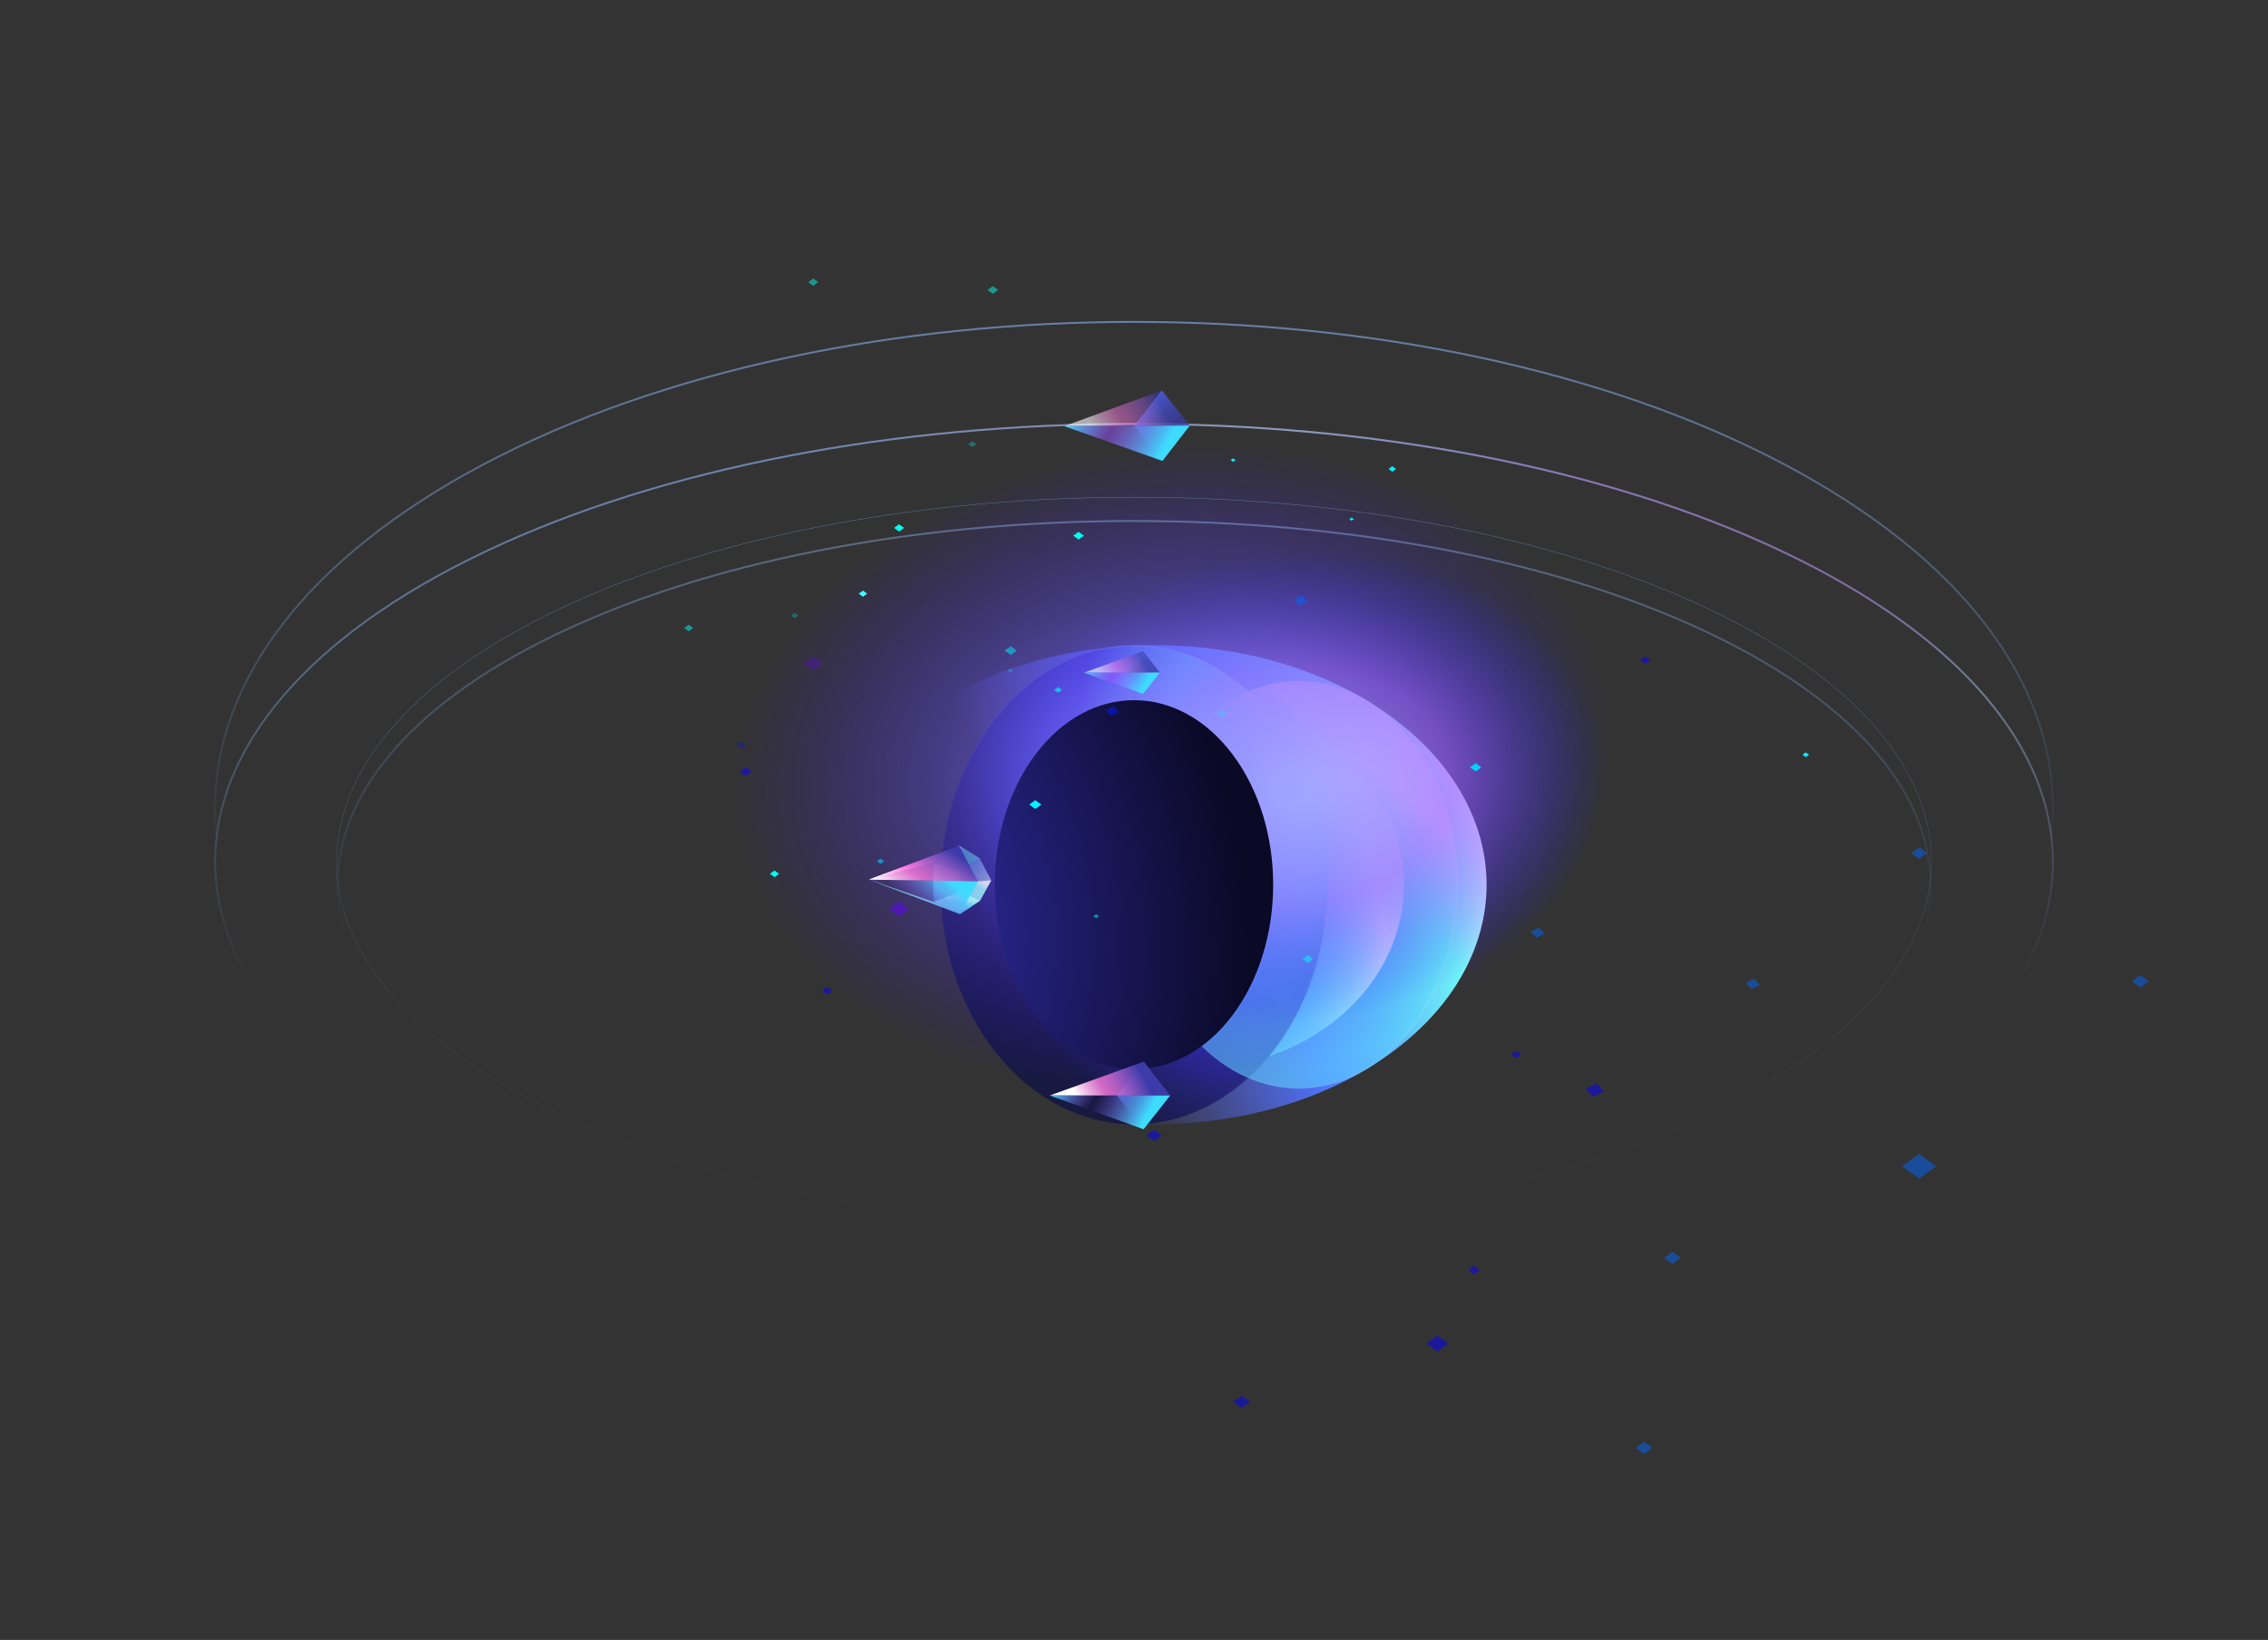 <svg width="1416" height="1024" viewBox="0 0 1416 1024" fill="none" xmlns="http://www.w3.org/2000/svg">
<rect x="0" y="0" width="1416" height="1024" fill="#333333" stroke="none"/>
<path d="M867.419 658.222C786.46 716.637 655.2 716.637 574.241 658.222C493.282 599.807 493.282 505.097 574.241 446.682C655.2 388.267 786.46 388.267 867.419 446.682C948.378 505.097 948.378 599.807 867.419 658.222Z" fill="url(#paint0_linear_1_1229)"/>
<path d="M837.506 633.942C785.423 678.949 700.981 678.949 648.899 633.942C596.816 588.935 596.816 515.965 648.899 470.958C700.981 425.951 785.423 425.951 837.506 470.958C889.588 515.965 889.588 588.935 837.506 633.942Z" fill="url(#paint1_radial_1_1229)"/>
<path d="M793.437 658.221C746.252 716.637 669.749 716.637 622.563 658.221C575.378 599.806 575.378 505.096 622.563 446.681C669.749 388.266 746.252 388.266 793.437 446.681C840.623 505.096 840.623 599.806 793.437 658.221Z" fill="url(#paint2_radial_1_1229)"/>
<path d="M793.157 657.994C769.626 687.125 738.803 701.672 708 701.672C677.198 701.672 646.375 687.125 622.844 657.994C575.766 599.712 575.766 505.191 622.844 446.908C646.375 417.777 677.198 403.231 708 403.231C738.803 403.231 769.626 417.777 793.157 446.908C840.235 505.191 840.235 599.712 793.157 657.994Z" stroke="url(#paint3_linear_1_1229)" stroke-opacity="0.2" stroke-width="0.722"/>
<mask id="path-5-inside-1_1_1229" fill="white">
<path fill-rule="evenodd" clip-rule="evenodd" d="M750.233 653.207C757.12 648.124 763.596 641.703 769.446 633.944C803.381 588.937 803.381 515.967 769.446 470.961C763.596 463.202 757.12 456.782 750.234 451.698C789.214 413.154 845.434 416.76 881.189 462.516C920.003 512.187 920.003 592.719 881.189 642.39C845.434 688.146 789.214 691.752 750.233 653.207Z"/>
</mask>
<path fill-rule="evenodd" clip-rule="evenodd" d="M750.233 653.207C757.12 648.124 763.596 641.703 769.446 633.944C803.381 588.937 803.381 515.967 769.446 470.961C763.596 463.202 757.12 456.782 750.234 451.698C789.214 413.154 845.434 416.76 881.189 462.516C920.003 512.187 920.003 592.719 881.189 642.39C845.434 688.146 789.214 691.752 750.233 653.207Z" fill="url(#paint4_linear_1_1229)"/>
<path d="M769.446 633.944L770.023 634.379L770.023 634.379L769.446 633.944ZM750.233 653.207L749.804 652.626L749.125 653.127L749.725 653.721L750.233 653.207ZM769.446 470.961L770.023 470.526L770.023 470.526L769.446 470.961ZM750.234 451.698L749.726 451.184L749.125 451.778L749.804 452.279L750.234 451.698ZM881.189 462.516L880.62 462.961L880.62 462.961L881.189 462.516ZM881.189 642.39L880.62 641.945L880.62 641.945L881.189 642.39ZM768.869 633.509C763.059 641.216 756.631 647.587 749.804 652.626L750.662 653.788C757.609 648.661 764.134 642.189 770.023 634.379L768.869 633.509ZM768.869 471.396C785.727 493.753 794.175 523.087 794.175 552.452C794.175 581.817 785.727 611.152 768.869 633.509L770.023 634.379C787.1 611.73 795.62 582.076 795.62 552.452C795.62 522.829 787.1 493.175 770.023 470.526L768.869 471.396ZM749.804 452.279C756.631 457.319 763.059 463.689 768.869 471.396L770.023 470.526C764.134 462.716 757.609 456.245 750.663 451.117L749.804 452.279ZM750.741 452.212C770.096 433.074 793.695 424.429 816.865 426.215C840.037 428 862.852 440.224 880.62 462.961L881.758 462.071C863.771 439.053 840.599 426.595 816.976 424.774C793.353 422.954 769.352 431.778 749.726 451.184L750.741 452.212ZM880.62 462.961C919.229 512.37 919.229 592.535 880.62 641.945L881.758 642.834C920.776 592.902 920.776 512.003 881.758 462.071L880.62 462.961ZM880.62 641.945C862.852 664.682 840.036 676.905 816.865 678.691C793.694 680.476 770.095 671.831 750.741 652.694L749.725 653.721C769.351 673.127 793.352 681.952 816.976 680.131C840.598 678.311 863.77 665.853 881.758 642.834L880.62 641.945Z" fill="url(#paint5_linear_1_1229)" fill-opacity="0.3" mask="url(#path-5-inside-1_1_1229)"/>
<g style="mix-blend-mode:lighten">
<ellipse cx="789.034" cy="492.035" rx="182.689" ry="246.614" transform="rotate(-90 789.034 492.035)" fill="url(#paint6_radial_1_1229)" fill-opacity="0.6"/>
</g>
<g style="mix-blend-mode:lighten">
<path d="M708 227.525C900.092 227.525 1055.81 340.267 1055.81 479.341C1055.81 618.415 900.092 731.157 708 731.157C515.908 731.157 360.187 618.415 360.187 479.341C360.187 340.267 515.908 227.525 708 227.525Z" fill="url(#paint7_radial_1_1229)" fill-opacity="0.8"/>
</g>
<path d="M769.445 633.943C735.51 678.95 680.491 678.949 646.556 633.943C612.621 588.936 612.621 515.966 646.556 470.959C680.491 425.953 735.51 425.953 769.445 470.959C803.379 515.966 803.379 588.936 769.445 633.943Z" fill="url(#paint8_radial_1_1229)"/>
<path d="M356.261 712.97C259.133 668.572 210.689 610.439 210.689 552.4C210.689 494.379 259.104 436.284 356.185 391.908C453.278 347.527 580.586 325.317 707.942 325.317C835.294 325.317 962.621 347.526 1059.74 391.921C1156.87 436.319 1205.32 494.452 1205.32 552.491C1205.32 610.511 1156.9 668.606 1059.82 712.983C962.727 757.364 835.42 779.574 708.064 779.574C580.711 779.574 453.384 757.365 356.261 712.97Z" stroke="url(#paint9_linear_1_1229)" stroke-width="1.204"/>
<path d="M355.943 698.883C258.725 654.445 210.141 596.212 210.141 537.999C210.141 479.789 258.72 421.564 355.928 377.13C453.138 332.695 580.559 310.474 707.989 310.474C835.418 310.474 962.842 332.695 1060.06 377.133C1157.28 421.571 1205.86 479.804 1205.86 538.017C1205.86 596.227 1157.28 654.451 1060.07 698.886C962.863 743.321 835.443 765.542 708.013 765.542C580.584 765.542 453.16 743.321 355.943 698.883Z" stroke="url(#paint10_linear_1_1229)" stroke-width="0.241"/>
<path d="M302.267 731.196C190.23 677.783 134.317 607.83 134.317 537.961C134.317 468.108 190.205 398.192 302.194 344.802C414.197 291.406 561.045 264.688 707.941 264.688C854.833 264.688 1001.7 291.405 1113.74 344.816C1225.77 398.229 1281.69 468.182 1281.69 538.051C1281.69 607.904 1225.8 677.82 1113.81 731.21C1001.81 784.606 854.959 811.324 708.063 811.324C561.17 811.324 414.302 784.607 302.267 731.196Z" stroke="url(#paint11_linear_1_1229)" stroke-width="1.204"/>
<path d="M302.267 731.196C190.23 677.783 134.317 607.83 134.317 537.961C134.317 468.108 190.205 398.192 302.194 344.802C414.197 291.406 561.045 264.688 707.941 264.688C854.833 264.688 1001.7 291.405 1113.74 344.816C1225.77 398.229 1281.69 468.182 1281.69 538.051C1281.69 607.904 1225.8 677.82 1113.81 731.21C1001.81 784.606 854.959 811.324 708.063 811.324C561.17 811.324 414.302 784.607 302.267 731.196Z" stroke="url(#paint12_linear_1_1229)" stroke-opacity="0.2" stroke-width="1.204"/>
<path d="M302.289 718.06C190.258 658.875 134.316 581.345 134.316 503.876C134.316 426.42 190.241 348.925 302.223 289.766C414.22 230.599 561.056 200.995 707.939 200.995C854.818 200.995 1001.68 230.598 1113.71 289.784C1225.74 348.969 1281.68 426.499 1281.68 503.967C1281.68 581.424 1225.76 658.918 1113.78 718.077C1001.78 777.245 854.944 806.848 708.061 806.848C561.182 806.848 414.321 777.245 302.289 718.06Z" stroke="url(#paint13_linear_1_1229)" stroke-width="1.204"/>
<rect width="4.69" height="4.69" transform="matrix(0.811 -0.585 0.811 0.585 627.227 406.243)" fill="#00F0FF" fill-opacity="0.5"/>
<rect width="1.934" height="1.934" transform="matrix(0.811 -0.585 0.811 0.585 768.319 287.303)" fill="#00F0FF"/>
<rect width="2.54" height="2.54" transform="matrix(-0.811 0.585 0.811 0.585 1127.39 469.79)" fill="#00F0FF"/>
<rect width="2.925" height="2.925" transform="matrix(0.811 -0.585 0.811 0.585 866.857 292.836)" fill="#00F0FF"/>
<rect width="1.733" height="1.733" transform="matrix(0.811 -0.585 0.811 0.585 842.429 324.164)" fill="#00F0FF"/>
<rect width="4.69" height="4.69" transform="matrix(0.811 -0.585 0.811 0.585 642.564 502.392)" fill="#00F0FF"/>
<rect width="4.69" height="4.69" transform="matrix(0.811 -0.585 0.811 0.585 461.831 481.72)" fill="#0500FF" fill-opacity="0.5"/>
<rect width="3.278" height="3.278" transform="matrix(0.811 -0.585 0.811 0.585 536.133 370.709)" fill="#3DFFFB"/>
<rect width="6.096" height="6.096" transform="matrix(0.811 -0.585 0.811 0.585 715.579 708.944)" fill="#0500FF" fill-opacity="0.5"/>
<rect width="6.509" height="6.509" transform="matrix(0.811 -0.585 0.811 0.585 1038.87 785.436)" fill="#0066FF" fill-opacity="0.5"/>
<rect width="13.145" height="13.145" transform="matrix(0.811 -0.585 0.811 0.585 1187.55 728.242)" fill="#0066FF" fill-opacity="0.5"/>
<rect width="6.117" height="6.117" transform="matrix(-0.811 0.585 0.811 0.585 1198.21 529.151)" fill="#0066FF" fill-opacity="0.5"/>
<rect width="6.509" height="6.509" transform="matrix(0.811 -0.585 0.811 0.585 1331.05 612.711)" fill="#0066FF" fill-opacity="0.5"/>
<rect width="6.509" height="6.509" transform="matrix(0.811 -0.585 0.811 0.585 1021.18 904.076)" fill="#0066FF" fill-opacity="0.5"/>
<rect width="6.509" height="6.509" transform="matrix(0.811 -0.585 0.811 0.585 769.887 875.335)" fill="#0500FF" fill-opacity="0.5"/>
<rect width="4.557" height="4.557" transform="matrix(0.811 -0.585 0.811 0.585 916.58 793.053)" fill="#0500FF" fill-opacity="0.5"/>
<rect width="8.476" height="8.476" transform="matrix(0.811 -0.585 0.811 0.585 890.519 838.919)" fill="#0500FF" fill-opacity="0.5"/>
<rect width="5.576" height="5.576" transform="matrix(-0.623 -0.695 0.963 -0.449 959.038 585.606)" fill="#0066FF" fill-opacity="0.5"/>
<rect width="4.612" height="4.097" transform="matrix(-0.767 -0.553 0.863 -0.623 921.289 481.674)" fill="#00D1FF"/>
<rect width="5.24" height="5.24" transform="matrix(0.623 0.695 0.963 -0.449 690.377 443.401)" fill="#001AFF" fill-opacity="0.5"/>
<rect width="5.576" height="5.576" transform="matrix(-0.623 -0.695 0.963 -0.449 811.131 378.178)" fill="#0066FF" fill-opacity="0.5"/>
<rect width="5.576" height="5.576" transform="matrix(-0.623 -0.695 0.963 -0.449 1093.46 617.573)" fill="#0066FF" fill-opacity="0.5"/>
<rect width="4.262" height="3.786" transform="matrix(-0.767 -0.553 0.863 -0.623 1027.11 414.528)" fill="#0500FF" fill-opacity="0.5"/>
<rect width="3.901" height="3.901" transform="matrix(-0.623 -0.695 0.963 -0.449 945.928 660.813)" fill="#0500FF" fill-opacity="0.5"/>
<rect width="7.254" height="7.254" transform="matrix(-0.623 -0.695 0.963 -0.449 994.444 684.779)" fill="#0500FF" fill-opacity="0.5"/>
<rect width="3.088" height="3.159" transform="matrix(0.82 -0.592 0.802 0.579 658.078 430.796)" fill="#00FFF0" fill-opacity="0.6"/>
<rect width="3.479" height="3.559" transform="matrix(0.82 -0.592 0.802 0.579 480.698 545.638)" fill="#00FFF0"/>
<rect width="3.841" height="3.93" transform="matrix(-0.82 0.592 0.802 0.579 561.308 327.37)" fill="#00FFF0"/>
<rect width="4.087" height="4.181" transform="matrix(0.82 -0.592 0.802 0.579 670.044 334.5)" fill="#00FFF0"/>
<rect width="4.087" height="4.181" transform="matrix(0.82 -0.592 0.802 0.579 813.153 598.836)" fill="#00FFF0" fill-opacity="0.5"/>
<rect width="2.24" height="2.292" transform="matrix(0.82 -0.592 0.802 0.579 682.591 572.133)" fill="#00FFF0" fill-opacity="0.5"/>
<rect width="4.134" height="4.134" transform="matrix(0.193 -0.816 1.13 0.139 513.704 620.161)" fill="#0500FF" fill-opacity="0.5"/>
<rect width="2.853" height="2.919" transform="matrix(0.82 -0.592 0.802 0.579 547.381 537.827)" fill="#00D1FF" fill-opacity="0.6"/>
<rect width="7.688" height="7.866" transform="matrix(0.82 -0.592 0.802 0.579 554.873 567.599)" fill="#6100FF" fill-opacity="0.5"/>
<g opacity="0.5">
<rect width="3.088" height="3.159" transform="matrix(0.82 -0.592 0.802 0.579 604.52 277.345)" fill="#00FFF0" fill-opacity="0.6"/>
<rect width="3.479" height="3.559" transform="matrix(0.82 -0.592 0.802 0.579 427.141 392.186)" fill="#00FFF0"/>
<rect width="3.841" height="3.93" transform="matrix(-0.82 0.592 0.802 0.579 507.747 173.922)" fill="#00FFF0"/>
<rect width="4.087" height="4.181" transform="matrix(0.82 -0.592 0.802 0.579 616.486 181.048)" fill="#00FFF0"/>
<rect width="4.087" height="4.181" transform="matrix(0.82 -0.592 0.802 0.579 759.594 445.384)" fill="#00FFF0" fill-opacity="0.5"/>
<rect width="2.24" height="2.292" transform="matrix(0.82 -0.592 0.802 0.579 629.034 418.681)" fill="#00FFF0" fill-opacity="0.5"/>
<rect width="4.134" height="4.134" transform="matrix(0.193 -0.816 1.13 0.139 460.147 466.709)" fill="#0500FF" fill-opacity="0.5"/>
<rect width="2.853" height="2.919" transform="matrix(0.82 -0.592 0.802 0.579 493.824 384.376)" fill="#00D1FF" fill-opacity="0.6"/>
<rect width="7.688" height="7.866" transform="matrix(0.82 -0.592 0.802 0.579 501.312 414.15)" fill="#6100FF" fill-opacity="0.5"/>
</g>
<path d="M697.367 684.039L713.983 662.956L730.598 684.039L713.983 705.121L697.367 684.039Z" fill="url(#paint14_linear_1_1229)"/>
<path d="M730.595 684.04L713.98 662.958L655.415 684.038L730.595 684.04Z" fill="url(#paint15_linear_1_1229)"/>
<path d="M730.592 684.043L714.012 705.138L655.412 684.041L730.592 684.043Z" fill="url(#paint16_linear_1_1229)"/>
<path d="M703.213 420.003L713.697 406.7L724.181 420.003L713.697 433.306L703.213 420.003Z" fill="url(#paint17_linear_1_1229)"/>
<path d="M724.185 420.003L713.699 406.698L676.74 420.001L724.185 420.003Z" fill="url(#paint18_linear_1_1229)" fill-opacity="0.6"/>
<path d="M724.185 420.002L713.721 433.315L676.739 420.001L724.185 420.002Z" fill="url(#paint19_linear_1_1229)"/>
<path d="M708.192 265.897L725.326 243.823L742.857 265.734L725.723 287.807L708.192 265.897Z" fill="url(#paint20_linear_1_1229)"/>
<path d="M742.853 265.738L725.322 243.827L664.43 266.104L742.853 265.738Z" fill="url(#paint21_linear_1_1229)" fill-opacity="0.6"/>
<path d="M742.852 265.737L725.755 287.823L664.429 266.103L742.852 265.737Z" fill="url(#paint22_linear_1_1229)"/>
<path d="M611.61 535.898L599.822 543.619L600.049 556.472L611.898 562.367L618.883 549.701L611.61 535.898Z" fill="url(#paint23_linear_1_1229)" fill-opacity="0.7"/>
<path d="M542.42 549.262L582.841 563.128L599.427 570.806L542.42 549.262Z" fill="url(#paint24_linear_1_1229)" fill-opacity="0.8"/>
<path d="M542.418 549.263L582.476 538.618L598.84 528.076L542.418 549.263Z" fill="url(#paint25_linear_1_1229)"/>
<path d="M598.834 528.077L582.47 538.626L599.822 543.62L611.613 535.897L598.834 528.077Z" fill="url(#paint26_linear_1_1229)" fill-opacity="0.6"/>
<path d="M582.84 563.125L582.474 538.624L599.827 543.618L600.052 556.469L582.84 563.125Z" fill="url(#paint27_linear_1_1229)" fill-opacity="0.6"/>
<path d="M582.834 563.128L599.426 570.805L611.9 562.366L600.05 556.471L582.834 563.128Z" fill="url(#paint28_linear_1_1229)" fill-opacity="0.8"/>
<path d="M542.42 549.262L610.555 550.317L599.427 570.806L542.42 549.262Z" fill="url(#paint29_linear_1_1229)"/>
<path d="M542.42 549.262L610.553 550.315L598.842 528.075L542.42 549.262Z" fill="url(#paint30_linear_1_1229)"/>
<path d="M599.425 570.806L610.556 550.316L618.886 549.699L611.894 562.37L599.425 570.806Z" fill="url(#paint31_linear_1_1229)" fill-opacity="0.6"/>
<path d="M598.83 528.076L610.55 550.316L618.885 549.702L611.606 535.894L598.83 528.076Z" fill="url(#paint32_linear_1_1229)" fill-opacity="0.6"/>
<defs>
<linearGradient id="paint0_linear_1_1229" x1="909.786" y1="492.599" x2="665.143" y2="598.822" gradientUnits="userSpaceOnUse">
<stop stop-color="white"/>
<stop offset="0.166" stop-color="#71FFF6"/>
<stop offset="0.552" stop-color="#4F75FF"/>
<stop offset="1" stop-color="#5E64FF" stop-opacity="0"/>
</linearGradient>
<radialGradient id="paint1_radial_1_1229" cx="0" cy="0" r="1" gradientUnits="userSpaceOnUse" gradientTransform="translate(693.862 577.898) rotate(-28.951) scale(167.485 175.353)">
<stop offset="0.406" stop-color="#3330B1" stop-opacity="0.1"/>
<stop offset="0.679" stop-color="#58FFFF" stop-opacity="0.5"/>
<stop offset="1" stop-color="white"/>
</radialGradient>
<radialGradient id="paint2_radial_1_1229" cx="0" cy="0" r="1" gradientUnits="userSpaceOnUse" gradientTransform="translate(800.357 472.859) rotate(168.18) scale(230.585 295.993)">
<stop stop-color="white"/>
<stop offset="0.298" stop-color="#5EF5FF"/>
<stop offset="0.538" stop-color="#3432BD"/>
<stop offset="0.914" stop-color="#171940"/>
</radialGradient>
<linearGradient id="paint3_linear_1_1229" x1="804.827" y1="461.09" x2="649.043" y2="621.723" gradientUnits="userSpaceOnUse">
<stop stop-color="white"/>
<stop offset="1" stop-color="white" stop-opacity="0"/>
</linearGradient>
<linearGradient id="paint4_linear_1_1229" x1="888.293" y1="504.585" x2="797.344" y2="621.979" gradientUnits="userSpaceOnUse">
<stop stop-color="white"/>
<stop offset="0.502" stop-color="#4FFFF4" stop-opacity="0.1"/>
<stop offset="1" stop-color="#5ECFFF" stop-opacity="0.6"/>
</linearGradient>
<linearGradient id="paint5_linear_1_1229" x1="925.42" y1="454.532" x2="778.84" y2="732.173" gradientUnits="userSpaceOnUse">
<stop stop-color="white"/>
<stop offset="1" stop-color="white" stop-opacity="0"/>
</linearGradient>
<radialGradient id="paint6_radial_1_1229" cx="0" cy="0" r="1" gradientUnits="userSpaceOnUse" gradientTransform="translate(789.034 509.514) rotate(83.318) scale(194.836 146.217)">
<stop offset="0.073" stop-color="white"/>
<stop offset="0.508" stop-color="#C173FF" stop-opacity="0.9"/>
<stop offset="1" stop-color="#0E26FF" stop-opacity="0"/>
</radialGradient>
<radialGradient id="paint7_radial_1_1229" cx="0" cy="0" r="1" gradientUnits="userSpaceOnUse" gradientTransform="translate(732.653 479.342) rotate(-6.531) scale(274.705 201.605)">
<stop offset="0.073" stop-color="#8785FF"/>
<stop offset="1" stop-color="#3E0EFF" stop-opacity="0"/>
</radialGradient>
<radialGradient id="paint8_radial_1_1229" cx="0" cy="0" r="1" gradientUnits="userSpaceOnUse" gradientTransform="translate(540.002 570.962) rotate(-11.081) scale(236.124 309.961)">
<stop stop-color="#3330B1"/>
<stop offset="1" stop-color="#0A0926"/>
</radialGradient>
<linearGradient id="paint9_linear_1_1229" x1="708.003" y1="215.394" x2="708.003" y2="581.78" gradientUnits="userSpaceOnUse">
<stop stop-color="#8FBCFF" stop-opacity="0.6"/>
<stop offset="1" stop-color="#8FBCFF" stop-opacity="0"/>
</linearGradient>
<linearGradient id="paint10_linear_1_1229" x1="708.001" y1="290.589" x2="708.001" y2="765.644" gradientUnits="userSpaceOnUse">
<stop stop-color="#8FBCFF" stop-opacity="0.6"/>
<stop offset="1" stop-color="#8FBCFF" stop-opacity="0"/>
</linearGradient>
<linearGradient id="paint11_linear_1_1229" x1="708.002" y1="116.201" x2="708.002" y2="618.418" gradientUnits="userSpaceOnUse">
<stop stop-color="white" stop-opacity="0.6"/>
<stop offset="0.344" stop-color="#8FBCFF" stop-opacity="0.6"/>
<stop offset="1" stop-color="#8FBCFF" stop-opacity="0"/>
</linearGradient>
<linearGradient id="paint12_linear_1_1229" x1="1018.89" y1="312.465" x2="967.923" y2="448.14" gradientUnits="userSpaceOnUse">
<stop stop-color="#FF48D7"/>
<stop offset="0.234" stop-color="white" stop-opacity="0.766"/>
<stop offset="1" stop-color="#FF48D7" stop-opacity="0"/>
</linearGradient>
<linearGradient id="paint13_linear_1_1229" x1="708.001" y1="174.118" x2="708.001" y2="537.713" gradientUnits="userSpaceOnUse">
<stop stop-color="#8FBCFF" stop-opacity="0.6"/>
<stop offset="1" stop-color="#8FBCFF" stop-opacity="0"/>
</linearGradient>
<linearGradient id="paint14_linear_1_1229" x1="699.373" y1="673.498" x2="719.381" y2="701.226" gradientUnits="userSpaceOnUse">
<stop stop-color="#6083FF"/>
<stop offset="1" stop-color="#0C1E5E" stop-opacity="0"/>
</linearGradient>
<linearGradient id="paint15_linear_1_1229" x1="722.955" y1="664.408" x2="662.993" y2="697.554" gradientUnits="userSpaceOnUse">
<stop offset="0.171" stop-color="#3D3BA9"/>
<stop offset="0.538" stop-color="#FF7BE2" stop-opacity="0.8"/>
<stop offset="0.792" stop-color="white"/>
</linearGradient>
<linearGradient id="paint16_linear_1_1229" x1="655.412" y1="684.29" x2="707.412" y2="714.033" gradientUnits="userSpaceOnUse">
<stop stop-color="#3DDCFF"/>
<stop offset="0.427" stop-color="#9D50FF" stop-opacity="0"/>
<stop offset="0.977" stop-color="#3DDCFF"/>
</linearGradient>
<linearGradient id="paint17_linear_1_1229" x1="704.479" y1="413.351" x2="717.103" y2="430.848" gradientUnits="userSpaceOnUse">
<stop stop-color="#6083FF"/>
<stop offset="1" stop-color="#0C1E5E" stop-opacity="0"/>
</linearGradient>
<linearGradient id="paint18_linear_1_1229" x1="719.364" y1="407.613" x2="681.522" y2="428.532" gradientUnits="userSpaceOnUse">
<stop offset="0.171" stop-color="#3D3BA9"/>
<stop offset="0.538" stop-color="#FF7BE2" stop-opacity="0.8"/>
<stop offset="0.792" stop-color="white"/>
</linearGradient>
<linearGradient id="paint19_linear_1_1229" x1="676.739" y1="420.158" x2="709.556" y2="438.929" gradientUnits="userSpaceOnUse">
<stop stop-color="#3DDCFF"/>
<stop offset="0.427" stop-color="#9D50FF" stop-opacity="0.5"/>
<stop offset="0.977" stop-color="#3DDCFF"/>
</linearGradient>
<linearGradient id="paint20_linear_1_1229" x1="710.186" y1="254.891" x2="731.279" y2="283.746" gradientUnits="userSpaceOnUse">
<stop stop-color="#6083FF"/>
<stop offset="1" stop-color="#0C1E5E" stop-opacity="0"/>
</linearGradient>
<linearGradient id="paint21_linear_1_1229" x1="734.698" y1="245.296" x2="672.542" y2="280.307" gradientUnits="userSpaceOnUse">
<stop offset="0.171" stop-color="#3D3BA9"/>
<stop offset="0.538" stop-color="#FF7BE2" stop-opacity="0.8"/>
<stop offset="0.792" stop-color="white"/>
</linearGradient>
<linearGradient id="paint22_linear_1_1229" x1="664.432" y1="266.363" x2="719.022" y2="297.013" gradientUnits="userSpaceOnUse">
<stop stop-color="#3DDCFF"/>
<stop offset="0.427" stop-color="#9D50FF" stop-opacity="0.5"/>
<stop offset="0.977" stop-color="#3DDCFF"/>
</linearGradient>
<linearGradient id="paint23_linear_1_1229" x1="598.914" y1="538.201" x2="612.814" y2="556.793" gradientUnits="userSpaceOnUse">
<stop stop-color="#6587FF"/>
<stop offset="1" stop-color="#D8E0FF" stop-opacity="0.9"/>
</linearGradient>
<linearGradient id="paint24_linear_1_1229" x1="594.046" y1="549.262" x2="589.77" y2="579.701" gradientUnits="userSpaceOnUse">
<stop offset="0.135" stop-color="white"/>
<stop offset="0.281" stop-color="#89F8FF" stop-opacity="0.935"/>
<stop offset="0.646" stop-color="#71F6FF" stop-opacity="0.921"/>
<stop offset="1" stop-color="#4A72FF" stop-opacity="0.9"/>
</linearGradient>
<linearGradient id="paint25_linear_1_1229" x1="569.701" y1="526.395" x2="566.401" y2="553.001" gradientUnits="userSpaceOnUse">
<stop offset="0.171" stop-color="#3D3BA9"/>
<stop offset="0.538" stop-color="#FF7BE2" stop-opacity="0.8"/>
<stop offset="0.792" stop-color="white"/>
</linearGradient>
<linearGradient id="paint26_linear_1_1229" x1="608.937" y1="528.077" x2="605.231" y2="545.157" gradientUnits="userSpaceOnUse">
<stop offset="0.135" stop-color="white"/>
<stop offset="0.281" stop-color="#89F8FF" stop-opacity="0.935"/>
<stop offset="0.646" stop-color="#71F6FF" stop-opacity="0.921"/>
<stop offset="1" stop-color="#4A72FF" stop-opacity="0.9"/>
</linearGradient>
<linearGradient id="paint27_linear_1_1229" x1="591.624" y1="538.624" x2="574.371" y2="552.549" gradientUnits="userSpaceOnUse">
<stop offset="0.135" stop-color="white"/>
<stop offset="0.281" stop-color="#89F8FF" stop-opacity="0.935"/>
<stop offset="0.646" stop-color="#71F6FF" stop-opacity="0.921"/>
<stop offset="1" stop-color="#4A72FF" stop-opacity="0.9"/>
</linearGradient>
<linearGradient id="paint28_linear_1_1229" x1="609.388" y1="561.225" x2="607.145" y2="574.657" gradientUnits="userSpaceOnUse">
<stop offset="0.135" stop-color="white"/>
<stop offset="0.281" stop-color="#89F8FF" stop-opacity="0.935"/>
<stop offset="0.646" stop-color="#71F6FF" stop-opacity="0.921"/>
<stop offset="1" stop-color="#4A72FF" stop-opacity="0.9"/>
</linearGradient>
<linearGradient id="paint29_linear_1_1229" x1="542.688" y1="570.905" x2="576.131" y2="533.274" gradientUnits="userSpaceOnUse">
<stop stop-color="#3DDCFF"/>
<stop offset="0.427" stop-color="#9D50FF" stop-opacity="0"/>
<stop offset="0.977" stop-color="#3DDCFF"/>
</linearGradient>
<linearGradient id="paint30_linear_1_1229" x1="619.611" y1="534.646" x2="581.49" y2="590.537" gradientUnits="userSpaceOnUse">
<stop offset="0.171" stop-color="#3D3BA9"/>
<stop offset="0.538" stop-color="#FF7BE2" stop-opacity="0.8"/>
<stop offset="0.792" stop-color="white"/>
</linearGradient>
<linearGradient id="paint31_linear_1_1229" x1="621.026" y1="550.316" x2="610.163" y2="575.07" gradientUnits="userSpaceOnUse">
<stop offset="0.135" stop-color="white"/>
<stop offset="0.281" stop-color="#89F8FF" stop-opacity="0.935"/>
<stop offset="0.646" stop-color="#71F6FF" stop-opacity="0.921"/>
<stop offset="1" stop-color="#4A72FF" stop-opacity="0.9"/>
</linearGradient>
<linearGradient id="paint32_linear_1_1229" x1="598.83" y1="539.196" x2="622.659" y2="539.196" gradientUnits="userSpaceOnUse">
<stop stop-color="#3E5ABE"/>
<stop offset="1" stop-color="#3E5ABE" stop-opacity="0"/>
</linearGradient>
</defs>
</svg>
